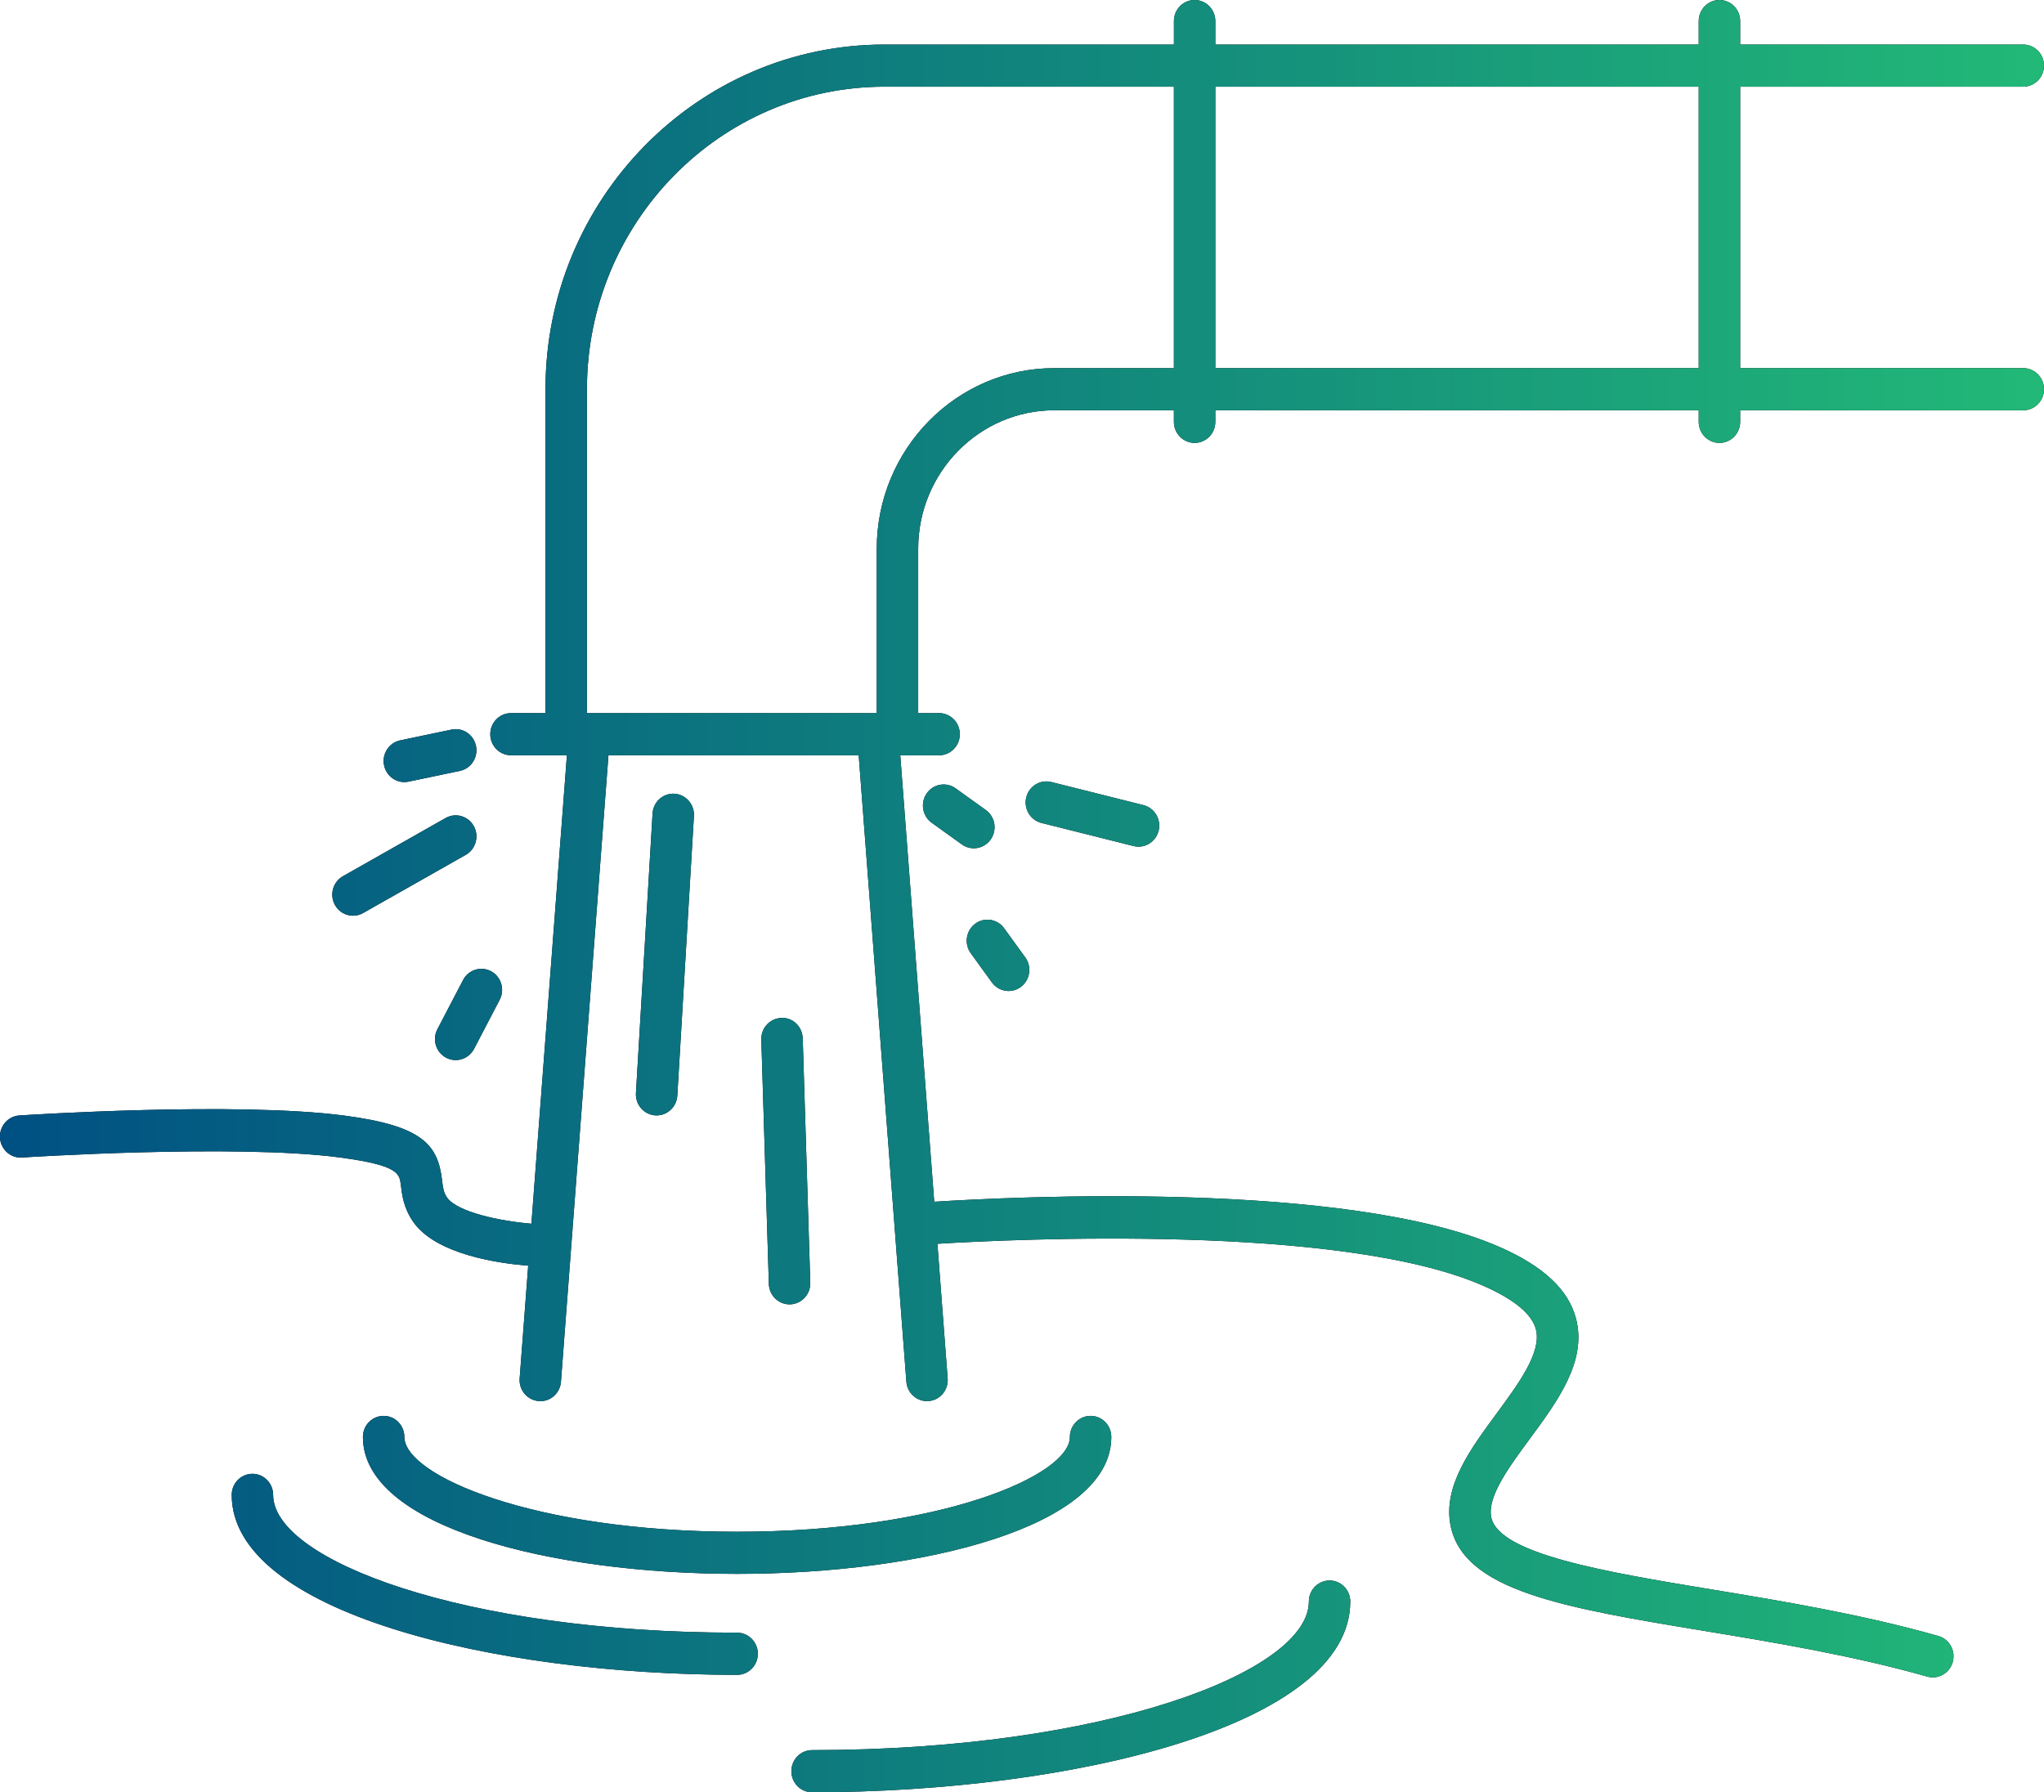 <svg 
 xmlns="http://www.w3.org/2000/svg"
 xmlns:xlink="http://www.w3.org/1999/xlink"
 width="65px" height="57px">
<defs>
<linearGradient id="PSgrad_0" x1="0%" x2="100%" y1="0%" y2="0%">
  <stop offset="0%" stop-color="rgb(0,80,131)" stop-opacity="1" />
  <stop offset="100%" stop-color="rgb(34,185,119)" stop-opacity="1" />
</linearGradient>

</defs>
<path fill-rule="evenodd"  fill="rgb(0, 0, 0)"
 d="M25.824,57.000 C25.461,57.000 25.166,56.700 25.166,56.330 C25.166,55.960 25.461,55.660 25.824,55.660 C35.134,55.660 41.622,53.170 41.622,50.935 C41.622,50.565 41.917,50.265 42.281,50.265 C42.644,50.265 42.939,50.565 42.939,50.935 C42.940,54.874 34.121,57.000 25.824,57.000 ZM61.464,53.346 C61.405,53.346 61.346,53.338 61.286,53.321 C58.925,52.651 56.411,52.235 54.192,51.868 C49.743,51.132 46.529,50.600 46.126,48.504 C45.889,47.269 46.754,46.094 47.591,44.958 C48.299,43.996 49.032,43.001 48.843,42.278 C48.715,41.790 48.152,41.324 47.170,40.892 C42.644,38.901 32.162,39.413 29.810,39.557 L30.136,43.839 C30.164,44.208 29.893,44.531 29.530,44.559 C29.170,44.589 28.851,44.312 28.823,43.942 L27.307,24.020 L19.349,24.020 L17.839,43.942 C17.811,44.312 17.496,44.591 17.132,44.559 C16.769,44.531 16.497,44.208 16.525,43.840 L16.797,40.254 C15.889,40.182 13.861,39.906 13.136,38.852 C12.832,38.411 12.784,37.994 12.748,37.690 C12.705,37.323 12.674,37.057 10.785,36.809 C7.482,36.375 0.767,36.809 0.700,36.813 C0.337,36.839 0.023,36.557 0.000,36.188 C-0.023,35.818 0.252,35.500 0.615,35.476 C0.896,35.458 7.526,35.030 10.953,35.480 C13.427,35.805 13.925,36.401 14.057,37.533 C14.086,37.779 14.107,37.927 14.215,38.084 C14.535,38.548 15.902,38.837 16.899,38.918 L18.028,24.020 L16.249,24.020 C15.886,24.020 15.591,23.720 15.591,23.350 C15.591,22.980 15.886,22.680 16.249,22.680 L17.347,22.680 L17.347,12.378 C17.347,6.334 22.182,1.417 28.125,1.417 L37.331,1.417 L37.331,0.670 C37.331,0.300 37.626,-0.000 37.989,-0.000 C38.353,-0.000 38.648,0.300 38.648,0.670 L38.648,1.417 L54.020,1.417 L54.020,0.670 C54.020,0.300 54.315,-0.000 54.679,-0.000 C55.042,-0.000 55.338,0.300 55.338,0.670 L55.338,1.417 L64.341,1.417 C64.705,1.417 65.000,1.717 65.000,2.087 C65.000,2.456 64.705,2.757 64.341,2.757 L55.338,2.757 L55.338,11.708 L64.341,11.708 C64.705,11.708 65.000,12.008 65.000,12.378 C65.000,12.748 64.705,13.048 64.341,13.048 L55.338,13.048 L55.338,13.416 C55.338,13.785 55.042,14.086 54.679,14.086 C54.315,14.086 54.020,13.785 54.020,13.416 L54.020,13.048 L38.648,13.048 L38.648,13.416 C38.648,13.785 38.353,14.086 37.989,14.086 C37.625,14.086 37.330,13.785 37.330,13.416 L37.330,13.048 L33.530,13.048 C31.142,13.048 29.199,15.024 29.199,17.453 L29.199,22.680 L29.864,22.680 C30.228,22.680 30.523,22.980 30.523,23.350 C30.523,23.720 30.228,24.020 29.864,24.020 L28.629,24.020 L29.709,38.220 C32.116,38.066 42.828,37.522 47.694,39.662 C49.084,40.273 49.877,41.017 50.117,41.934 C50.470,43.285 49.543,44.544 48.646,45.762 C47.981,46.663 47.295,47.596 47.420,48.247 C47.647,49.428 51.082,49.996 54.404,50.546 C56.657,50.918 59.210,51.340 61.641,52.031 C61.992,52.130 62.196,52.500 62.099,52.856 C62.017,53.152 61.752,53.346 61.464,53.346 ZM18.665,22.680 L27.881,22.680 L27.881,17.453 C27.881,14.285 30.415,11.708 33.530,11.708 L37.330,11.708 L37.330,2.757 L28.124,2.757 C22.908,2.757 18.665,7.073 18.665,12.378 L18.665,22.680 ZM38.648,11.708 L54.020,11.708 L54.020,2.757 L38.648,2.757 L38.648,11.708 ZM23.441,53.266 C15.650,53.266 7.369,51.260 7.369,47.543 C7.369,47.173 7.664,46.872 8.028,46.872 C8.391,46.872 8.686,47.173 8.686,47.543 C8.686,49.616 14.746,51.925 23.441,51.925 C23.804,51.925 24.100,52.226 24.100,52.596 C24.100,52.965 23.804,53.266 23.441,53.266 ZM23.441,50.055 C17.527,50.055 11.541,48.559 11.541,45.700 C11.541,45.330 11.836,45.030 12.200,45.030 C12.564,45.030 12.859,45.330 12.859,45.700 C12.859,46.929 16.981,48.715 23.441,48.715 C29.900,48.715 34.023,46.929 34.023,45.700 C34.023,45.330 34.318,45.030 34.682,45.030 C35.045,45.030 35.340,45.330 35.340,45.700 C35.340,48.559 29.354,50.055 23.441,50.055 ZM25.108,41.483 C24.754,41.483 24.461,41.197 24.450,40.834 L24.210,33.066 C24.198,32.696 24.484,32.387 24.847,32.375 C25.215,32.353 25.515,32.654 25.527,33.024 L25.767,40.792 C25.778,41.162 25.493,41.471 25.129,41.483 C25.122,41.483 25.115,41.483 25.108,41.483 ZM20.882,35.474 C20.868,35.474 20.855,35.474 20.841,35.473 C20.478,35.451 20.202,35.133 20.223,34.764 L20.752,25.872 C20.774,25.502 21.086,25.221 21.449,25.244 C21.812,25.266 22.089,25.584 22.067,25.953 L21.539,34.845 C21.517,35.200 21.227,35.474 20.882,35.474 ZM14.491,33.715 C14.387,33.715 14.281,33.690 14.183,33.637 C13.861,33.463 13.739,33.058 13.910,32.731 L14.727,31.167 C14.897,30.841 15.295,30.717 15.618,30.890 C15.939,31.064 16.061,31.469 15.890,31.796 L15.074,33.360 C14.955,33.586 14.727,33.715 14.491,33.715 ZM32.074,31.517 C31.872,31.517 31.673,31.423 31.543,31.245 L30.871,30.316 C30.655,30.018 30.717,29.599 31.010,29.379 C31.303,29.161 31.716,29.224 31.931,29.521 L32.604,30.449 C32.820,30.748 32.757,31.167 32.464,31.387 C32.347,31.474 32.210,31.517 32.074,31.517 ZM11.226,29.123 C10.995,29.123 10.770,28.999 10.650,28.779 C10.473,28.456 10.587,28.048 10.904,27.868 L14.171,26.016 C14.490,25.836 14.891,25.952 15.067,26.275 C15.245,26.598 15.130,27.006 14.813,27.187 L11.546,29.038 C11.445,29.096 11.334,29.123 11.226,29.123 ZM30.968,26.978 C30.837,26.978 30.705,26.939 30.589,26.856 L29.629,26.167 C29.332,25.953 29.260,25.535 29.470,25.233 C29.679,24.931 30.090,24.858 30.388,25.072 L31.349,25.761 C31.646,25.974 31.717,26.392 31.507,26.694 C31.379,26.879 31.175,26.978 30.968,26.978 ZM36.205,26.927 C36.153,26.927 36.100,26.920 36.047,26.907 L33.117,26.172 C32.764,26.083 32.548,25.720 32.635,25.361 C32.722,25.002 33.079,24.783 33.432,24.871 L36.363,25.606 C36.716,25.695 36.932,26.058 36.845,26.417 C36.771,26.723 36.502,26.927 36.205,26.927 ZM12.858,24.873 C12.552,24.873 12.278,24.655 12.214,24.338 C12.140,23.975 12.370,23.621 12.726,23.546 L14.359,23.204 C14.716,23.128 15.064,23.363 15.137,23.726 C15.211,24.088 14.981,24.443 14.625,24.517 L12.992,24.859 C12.947,24.868 12.902,24.873 12.858,24.873 Z"/>
<path fill="url(#PSgrad_0)"
 d="M25.824,57.000 C25.461,57.000 25.166,56.700 25.166,56.330 C25.166,55.960 25.461,55.660 25.824,55.660 C35.134,55.660 41.622,53.170 41.622,50.935 C41.622,50.565 41.917,50.265 42.281,50.265 C42.644,50.265 42.939,50.565 42.939,50.935 C42.940,54.874 34.121,57.000 25.824,57.000 ZM61.464,53.346 C61.405,53.346 61.346,53.338 61.286,53.321 C58.925,52.651 56.411,52.235 54.192,51.868 C49.743,51.132 46.529,50.600 46.126,48.504 C45.889,47.269 46.754,46.094 47.591,44.958 C48.299,43.996 49.032,43.001 48.843,42.278 C48.715,41.790 48.152,41.324 47.170,40.892 C42.644,38.901 32.162,39.413 29.810,39.557 L30.136,43.839 C30.164,44.208 29.893,44.531 29.530,44.559 C29.170,44.589 28.851,44.312 28.823,43.942 L27.307,24.020 L19.349,24.020 L17.839,43.942 C17.811,44.312 17.496,44.591 17.132,44.559 C16.769,44.531 16.497,44.208 16.525,43.840 L16.797,40.254 C15.889,40.182 13.861,39.906 13.136,38.852 C12.832,38.411 12.784,37.994 12.748,37.690 C12.705,37.323 12.674,37.057 10.785,36.809 C7.482,36.375 0.767,36.809 0.700,36.813 C0.337,36.839 0.023,36.557 0.000,36.188 C-0.023,35.818 0.252,35.500 0.615,35.476 C0.896,35.458 7.526,35.030 10.953,35.480 C13.427,35.805 13.925,36.401 14.057,37.533 C14.086,37.779 14.107,37.927 14.215,38.084 C14.535,38.548 15.902,38.837 16.899,38.918 L18.028,24.020 L16.249,24.020 C15.886,24.020 15.591,23.720 15.591,23.350 C15.591,22.980 15.886,22.680 16.249,22.680 L17.347,22.680 L17.347,12.378 C17.347,6.334 22.182,1.417 28.125,1.417 L37.331,1.417 L37.331,0.670 C37.331,0.300 37.626,-0.000 37.989,-0.000 C38.353,-0.000 38.648,0.300 38.648,0.670 L38.648,1.417 L54.020,1.417 L54.020,0.670 C54.020,0.300 54.315,-0.000 54.679,-0.000 C55.042,-0.000 55.338,0.300 55.338,0.670 L55.338,1.417 L64.341,1.417 C64.705,1.417 65.000,1.717 65.000,2.087 C65.000,2.456 64.705,2.757 64.341,2.757 L55.338,2.757 L55.338,11.708 L64.341,11.708 C64.705,11.708 65.000,12.008 65.000,12.378 C65.000,12.748 64.705,13.048 64.341,13.048 L55.338,13.048 L55.338,13.416 C55.338,13.785 55.042,14.086 54.679,14.086 C54.315,14.086 54.020,13.785 54.020,13.416 L54.020,13.048 L38.648,13.048 L38.648,13.416 C38.648,13.785 38.353,14.086 37.989,14.086 C37.625,14.086 37.330,13.785 37.330,13.416 L37.330,13.048 L33.530,13.048 C31.142,13.048 29.199,15.024 29.199,17.453 L29.199,22.680 L29.864,22.680 C30.228,22.680 30.523,22.980 30.523,23.350 C30.523,23.720 30.228,24.020 29.864,24.020 L28.629,24.020 L29.709,38.220 C32.116,38.066 42.828,37.522 47.694,39.662 C49.084,40.273 49.877,41.017 50.117,41.934 C50.470,43.285 49.543,44.544 48.646,45.762 C47.981,46.663 47.295,47.596 47.420,48.247 C47.647,49.428 51.082,49.996 54.404,50.546 C56.657,50.918 59.210,51.340 61.641,52.031 C61.992,52.130 62.196,52.500 62.099,52.856 C62.017,53.152 61.752,53.346 61.464,53.346 ZM18.665,22.680 L27.881,22.680 L27.881,17.453 C27.881,14.285 30.415,11.708 33.530,11.708 L37.330,11.708 L37.330,2.757 L28.124,2.757 C22.908,2.757 18.665,7.073 18.665,12.378 L18.665,22.680 ZM38.648,11.708 L54.020,11.708 L54.020,2.757 L38.648,2.757 L38.648,11.708 ZM23.441,53.266 C15.650,53.266 7.369,51.260 7.369,47.543 C7.369,47.173 7.664,46.872 8.028,46.872 C8.391,46.872 8.686,47.173 8.686,47.543 C8.686,49.616 14.746,51.925 23.441,51.925 C23.804,51.925 24.100,52.226 24.100,52.596 C24.100,52.965 23.804,53.266 23.441,53.266 ZM23.441,50.055 C17.527,50.055 11.541,48.559 11.541,45.700 C11.541,45.330 11.836,45.030 12.200,45.030 C12.564,45.030 12.859,45.330 12.859,45.700 C12.859,46.929 16.981,48.715 23.441,48.715 C29.900,48.715 34.023,46.929 34.023,45.700 C34.023,45.330 34.318,45.030 34.682,45.030 C35.045,45.030 35.340,45.330 35.340,45.700 C35.340,48.559 29.354,50.055 23.441,50.055 ZM25.108,41.483 C24.754,41.483 24.461,41.197 24.450,40.834 L24.210,33.066 C24.198,32.696 24.484,32.387 24.847,32.375 C25.215,32.353 25.515,32.654 25.527,33.024 L25.767,40.792 C25.778,41.162 25.493,41.471 25.129,41.483 C25.122,41.483 25.115,41.483 25.108,41.483 ZM20.882,35.474 C20.868,35.474 20.855,35.474 20.841,35.473 C20.478,35.451 20.202,35.133 20.223,34.764 L20.752,25.872 C20.774,25.502 21.086,25.221 21.449,25.244 C21.812,25.266 22.089,25.584 22.067,25.953 L21.539,34.845 C21.517,35.200 21.227,35.474 20.882,35.474 ZM14.491,33.715 C14.387,33.715 14.281,33.690 14.183,33.637 C13.861,33.463 13.739,33.058 13.910,32.731 L14.727,31.167 C14.897,30.841 15.295,30.717 15.618,30.890 C15.939,31.064 16.061,31.469 15.890,31.796 L15.074,33.360 C14.955,33.586 14.727,33.715 14.491,33.715 ZM32.074,31.517 C31.872,31.517 31.673,31.423 31.543,31.245 L30.871,30.316 C30.655,30.018 30.717,29.599 31.010,29.379 C31.303,29.161 31.716,29.224 31.931,29.521 L32.604,30.449 C32.820,30.748 32.757,31.167 32.464,31.387 C32.347,31.474 32.210,31.517 32.074,31.517 ZM11.226,29.123 C10.995,29.123 10.770,28.999 10.650,28.779 C10.473,28.456 10.587,28.048 10.904,27.868 L14.171,26.016 C14.490,25.836 14.891,25.952 15.067,26.275 C15.245,26.598 15.130,27.006 14.813,27.187 L11.546,29.038 C11.445,29.096 11.334,29.123 11.226,29.123 ZM30.968,26.978 C30.837,26.978 30.705,26.939 30.589,26.856 L29.629,26.167 C29.332,25.953 29.260,25.535 29.470,25.233 C29.679,24.931 30.090,24.858 30.388,25.072 L31.349,25.761 C31.646,25.974 31.717,26.392 31.507,26.694 C31.379,26.879 31.175,26.978 30.968,26.978 ZM36.205,26.927 C36.153,26.927 36.100,26.920 36.047,26.907 L33.117,26.172 C32.764,26.083 32.548,25.720 32.635,25.361 C32.722,25.002 33.079,24.783 33.432,24.871 L36.363,25.606 C36.716,25.695 36.932,26.058 36.845,26.417 C36.771,26.723 36.502,26.927 36.205,26.927 ZM12.858,24.873 C12.552,24.873 12.278,24.655 12.214,24.338 C12.140,23.975 12.370,23.621 12.726,23.546 L14.359,23.204 C14.716,23.128 15.064,23.363 15.137,23.726 C15.211,24.088 14.981,24.443 14.625,24.517 L12.992,24.859 C12.947,24.868 12.902,24.873 12.858,24.873 Z"/>
</svg>
